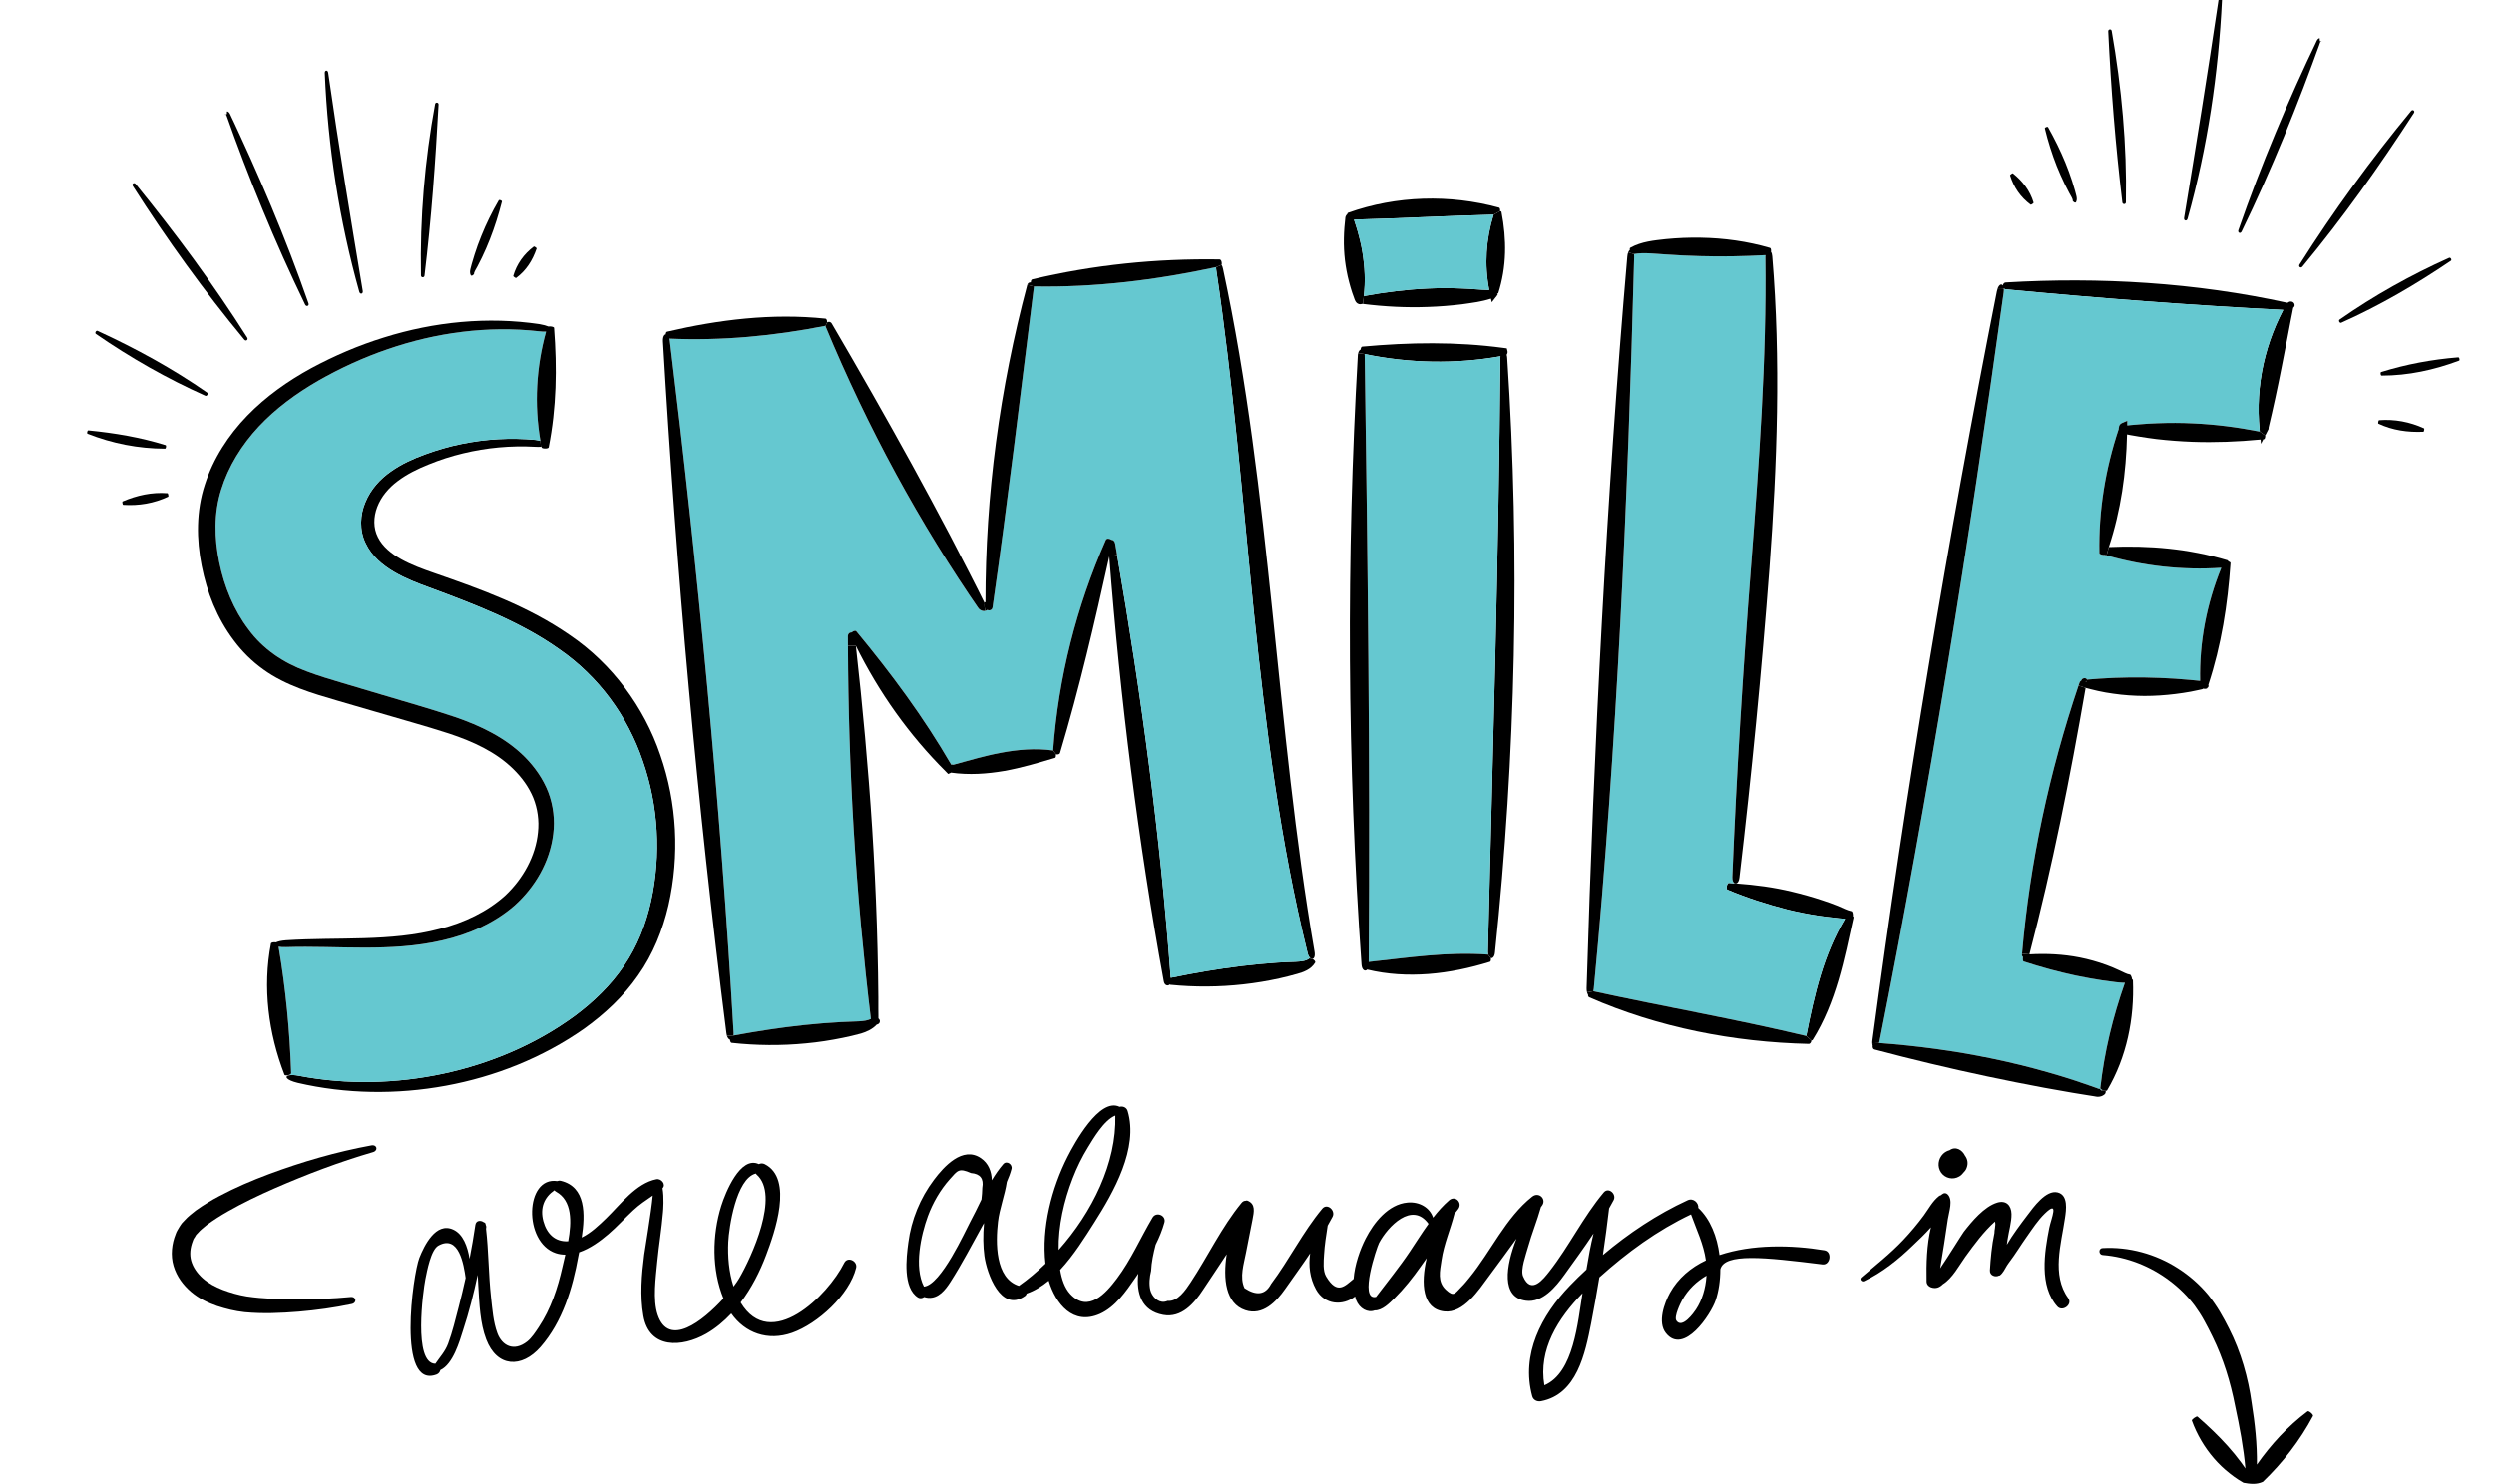 <?xml version="1.0" encoding="utf-8"?>
<!-- Generator: Adobe Illustrator 22.0.1, SVG Export Plug-In . SVG Version: 6.00 Build 0)  -->
<svg version="1.1" xmlns="http://www.w3.org/2000/svg" xmlns:xlink="http://www.w3.org/1999/xlink" x="0px" y="0px"
	 viewBox="0 0 330.393 196.627" enable-background="new 0 0 330.393 196.627" xml:space="preserve">
<g id="Background">
</g>
<g id="Objects">
	<g>
		<path d="M305.7,187.027c0.166-0.122,0.809,0.453,0.715,0.619c-1.748,3.282-4.002,6.173-6.639,8.713
			c-0.871,0.396-1.702,0.278-2.572,0.128c-0.237-0.128-0.456-0.27-0.649-0.388c-0.415-0.27-0.813-0.555-1.184-0.856
			c-0.762-0.598-1.457-1.263-2.087-1.996c-1.257-1.456-2.253-3.149-2.924-4.993c-0.055-0.141,0.631-0.626,0.746-0.53
			c1.448,1.265,2.796,2.545,4.022,3.915c0.608,0.686,1.202,1.397,1.754,2.148c0.197,0.261,0.386,0.534,0.576,0.807
			c-0.245-2.76-0.762-5.495-1.354-8.243c-0.634-3.262-1.573-6.297-2.998-9.214c-0.353-0.738-0.731-1.449-1.12-2.168
			c-0.385-0.699-0.795-1.331-1.258-1.97c-0.938-1.244-2.06-2.352-3.328-3.301c-2.517-1.902-5.605-3.142-8.855-3.395
			c-0.536-0.045-0.595-0.885,0.005-0.917c3.451-0.196,7.006,0.766,9.979,2.682c1.496,0.955,2.852,2.14,3.998,3.519
			c0.56,0.698,1.082,1.457,1.53,2.202c0.436,0.738,0.856,1.501,1.238,2.273c1.569,3.088,2.546,6.535,2.997,9.893
			c0.425,2.654,0.726,5.39,0.688,8.126C300.846,191.419,303.045,189.026,305.7,187.027z"/>
		<g>
			<path d="M325.666,47.36c0.14-0.01,0.24,0.39,0.1,0.44c-3.28,1.23-6.73,1.98-10.25,1.98c-0.15,0-0.2-0.42-0.07-0.47
				C318.796,48.27,322.176,47.64,325.666,47.36z"/>
			<path d="M324.446,34.17c0.2-0.09,0.41,0.27,0.23,0.39c-4.62,3.13-9.42,5.94-14.51,8.21c-0.21,0.1-0.41-0.29-0.23-0.41
				C314.506,39.17,319.366,36.45,324.446,34.17z"/>
			<path d="M321.126,56.77c0.07,0.03,0,0.44-0.08,0.45c-2.07,0.09-4.07-0.19-5.96-1.07c-0.08-0.04,0-0.46,0.09-0.46
				C317.246,55.53,319.236,55.91,321.126,56.77z"/>
			<path d="M319.416,14.7c0.21-0.25,0.55-0.01,0.37,0.27c-4.56,7.05-9.42,13.89-14.77,20.36c-0.22,0.27-0.56,0-0.38-0.28
				C309.126,27.96,314.076,21.18,319.416,14.7z"/>
			<path d="M307.526,5.46c0.04,0.03,0.01,0.07-0.03,0.08c-0.02,0-0.05-0.01-0.07-0.03C307.446,5.47,307.486,5.45,307.526,5.46z"/>
			<path d="M307.366,5.47c0.01,0.01,0.03,0.02,0.05,0.04c-0.02,0.03-0.04,0.07-0.06,0.12l-0.14,0.41l-0.3,0.81l-0.59,1.62
				c-0.41,1.07-0.81,2.15-1.21,3.22c-0.82,2.15-1.67,4.28-2.54,6.41c-1.75,4.24-3.61,8.44-5.62,12.58
				c-0.16,0.35-0.55,0.16-0.43-0.18c1.51-4.34,3.15-8.63,4.92-12.87c0.88-2.13,1.79-4.23,2.73-6.33c0.48-1.04,0.95-2.09,1.43-3.13
				l0.74-1.56l0.37-0.78l0.18-0.39c0.06-0.14,0.22-0.38,0.39-0.36c0.09,0.05-0.03,0.13,0.04,0.28
				C307.306,5.44,307.326,5.43,307.366,5.47z"/>
			<path d="M293.906-0.07c0.06-0.37,0.47-0.35,0.45,0.04c-0.47,9.79-1.92,19.57-4.56,29.01c-0.11,0.39-0.53,0.28-0.46-0.11
				C290.936,19.23,292.476,9.61,293.906-0.07z"/>
			<path d="M279.746,4.1c1.31,7.49,2.02,15.1,1.88,22.7c0,0.32-0.44,0.32-0.47,0.02c-0.91-7.54-1.51-15.08-1.87-22.67
				C279.276,3.86,279.696,3.8,279.746,4.1z"/>
			<path d="M275.066,25.94c0.05,0.23,0.12,0.54-0.04,0.85c-0.13,0.2-0.44-0.14-0.44-0.18c0.04-0.24-0.25-0.63-0.45-1.02
				c-0.2-0.38-0.4-0.77-0.6-1.17c-0.38-0.78-0.73-1.58-1.06-2.39c-0.64-1.63-1.17-3.3-1.58-5.01c-0.04-0.13,0.35-0.29,0.42-0.17
				c0.86,1.53,1.64,3.11,2.3,4.72c0.33,0.81,0.63,1.63,0.9,2.46c0.14,0.42,0.26,0.84,0.38,1.26
				C274.956,25.5,275.016,25.72,275.066,25.94z"/>
			<path d="M269.406,26.86c0.02,0.07-0.34,0.31-0.39,0.27c-1.34-1-2.24-2.31-2.73-3.9c-0.02-0.06,0.33-0.31,0.38-0.26
				C267.946,24,268.926,25.26,269.406,26.86z"/>
		</g>
		<g>
			<path d="M273.991,172.02c0.62,0.84-0.76,1.87-1.44,1.11c-2.43-2.71-1.71-7.18-1.07-10.43c0.25-1.22,1.38-3.81-0.6-1.88
				c-0.92,0.89-1.64,2.02-2.38,3.06c-0.8,1.13-1.53,2.35-2.38,3.46c-0.09,0.12-0.17,0.23-0.24,0.35c-0.27,0.45-0.53,1.03-0.96,1.33
				c-0.02,0.02-0.05,0-0.07,0c-0.49,0.27-1.27,0.01-1.23-0.68c0.09-1.5,0.25-3.32,0.6-4.94c0-0.11,0.01-0.22,0.02-0.33
				c0.01-0.08,0.03-0.19,0.05-0.31c0.01-0.1,0.02-0.2,0.03-0.3v-0.01c0.01-0.05,0.01-0.11,0.02-0.16c0-0.15-0.01-0.29-0.05-0.42
				c-1.52,1.37-2.71,3-3.92,4.66c-0.82,1.14-1.71,2.86-2.98,3.64c-0.41,0.41-0.89,0.65-1.57,0.42c-0.34-0.12-0.59-0.41-0.59-0.78
				c-0.04-2.29,0.01-4.84,0.58-7.18c-0.81,0.91-1.7,1.75-2.43,2.44c-1.91,1.85-4.03,3.55-6.44,4.7c-0.3,0.14-0.66-0.24-0.37-0.49
				c1.9-1.62,3.85-3.15,5.57-4.97c0.97-1.03,1.88-2.11,2.72-3.25c0.65-0.89,1.14-1.87,2.01-2.56c0.09-0.07,0.18-0.1,0.28-0.13
				c0.02-0.02,0.04-0.05,0.07-0.07c0.07-0.04,0.13-0.09,0.2-0.13c0.18-0.12,0.42-0.06,0.57,0.07c0.81,0.74,0.2,2.34,0.06,3.3
				c-0.32,2.18-0.65,4.36-1.02,6.53c1.06-1.55,2.85-4.46,3.13-4.84c1.06-1.36,2.69-3.34,4.43-3.87c1.16-0.35,1.86,0.35,1.89,1.5
				c0.02,1.08-0.35,2.25-0.51,3.33c-0.04,0.25-0.08,0.5-0.11,0.75c0.82-1.4,1.84-2.74,2.74-3.93c0.76-1,2.44-3.39,3.99-3
				c1.43,0.36,1.13,2.33,0.97,3.4C273.071,164.8,271.751,168.95,273.991,172.02z"/>
			<path d="M260.331,153.15c0.32,0.43,0.45,1,0.2,1.63c-0.09,0.24-0.24,0.44-0.41,0.6c-0.15,0.2-0.33,0.38-0.56,0.51
				c-0.82,0.49-1.86,0.26-2.41-0.52c-0.53-0.77-0.4-1.81,0.26-2.47c0.26-0.25,0.56-0.41,0.87-0.49
				C259.081,151.84,259.961,152.36,260.331,153.15z"/>
		</g>
		<path d="M241.687,165.679c1.06,0.17,0.794,2.001-0.26,1.87c-7.742-0.962-12.984-1.52-13.53,0.65c0,1.47-0.21,2.9-0.61,4.09
			c-0.62,1.87-4.24,7.35-6.6,4.36c-1.13-1.42-0.21-3.96,0.54-5.33c1.06-1.92,2.79-3.38,4.76-4.3c-0.3-2.16-1.22-4.01-1.97-6.1
			c-4.47,2.12-8.47,5.05-12.14,8.35c-0.34,2.03-0.69,4.05-1.08,6.04c-0.8,4.04-1.89,9.47-6.65,10.37c-0.5,0.09-1.02-0.14-1.16-0.66
			c-1.51-5.55,1.2-10.72,5-14.66c0.7-0.73,1.43-1.44,2.18-2.13c0.26-1.6,0.55-3.21,0.94-4.78c-1.24,1.87-2.58,3.7-3.85,5.47
			c-1.13,1.57-2.9,3.75-5.12,3.44c-3.29-0.44-2.67-4.57-1.24-8.22c-1.22,1.67-2.43,3.35-3.68,5.02c-1.28,1.73-3.33,4.92-5.9,4.62
			c-2.89-0.33-3.12-3.67-2.32-7.06c-0.26,0.37-0.52,0.73-0.77,1.08c-1.06,1.51-2.22,2.97-3.53,4.27c-0.64,0.63-1.58,1.6-2.59,1.58
			c-0.93,0.34-2-0.23-2.46-1.38c-0.06-0.15-0.08-0.32-0.13-0.47c-1.62,1.27-4.04,1.14-5.18-0.93c-0.84-1.53-1.01-3.18-0.78-4.79
			c-1.08,1.61-2.23,3.18-3.31,4.73c-1.19,1.7-2.97,3.57-5.27,2.81c-2.63-0.87-2.97-4.16-2.47-7.42c-1.04,1.6-2.12,3.17-3.13,4.71
			c-1.17,1.8-2.87,3.77-5.28,3.33c-2.89-0.53-3.58-2.89-3.3-5.47c-0.14,0.2-0.28,0.41-0.42,0.61c-1.22,1.77-2.62,3.8-4.65,4.72
			c-3.57,1.59-5.87-1.32-6.8-4.39c-0.9,0.74-1.87,1.34-2.91,1.7c-0.05,0.14-0.13,0.26-0.25,0.34c-3.18,2.22-5.05-3.02-5.36-5.32
			c-0.17-1.26-0.2-2.79-0.05-4.36c-0.07,0.11-0.14,0.22-0.2,0.34c-1.39,2.5-2.72,5.08-4.26,7.48c-0.67,1.04-1.57,2.2-2.95,2.09
			c-0.19-0.02-0.36-0.06-0.52-0.11c-0.23,0.17-0.54,0.23-0.81,0.07c-2.04-1.26-1.56-5.28-1.29-7.28c0.39-3.02,1.57-5.9,3.4-8.33
			c1.31-1.75,3.81-4.51,6.21-2.87c1.01,0.68,1.42,1.78,1.45,2.93c0.46-0.77,0.96-1.49,1.52-2.14c0.45-0.51,1.24,0.03,1.09,0.63
			c-0.15,0.58-0.37,1.16-0.62,1.73c-0.26,1.76-0.97,3.55-1.17,5.28c-0.32,2.74-0.39,7.51,2.77,8.5c1.21-0.85,2.39-1.84,3.52-2.94
			c-0.53-4.76,0.81-10,2.95-14.21c0.87-1.7,4.21-7.88,6.88-6.58c0.41-0.11,0.91,0.06,1.06,0.54c1.49,4.93-1.87,10.8-4.43,14.82
			c-1.21,1.9-2.69,4.3-4.51,6.25c0.2,1.2,0.58,2.39,1.34,3.21c2.39,2.55,4.72-0.11,6.17-2.04c1.91-2.54,3.12-5.39,4.73-8.1
			c0.5-0.84,1.84-0.28,1.57,0.66c-0.28,1-0.68,1.98-1.16,2.94c-0.3,1.15-0.55,2.31-0.6,3.46c-0.21,0.84-0.29,1.75-0.11,2.54
			c0.2,0.82,0.97,1.67,1.87,1.56c0.15-0.02,0.29-0.06,0.43-0.12c1.33,0.14,2.38-1.44,3.04-2.44c2.28-3.45,4.11-7.34,6.74-10.54
			c0.17-0.21,0.36-0.29,0.55-0.29c0.07-0.03,0.15-0.04,0.22-0.02c1.14,0.44,0.88,1.5,0.69,2.51c-0.27,1.46-0.59,2.91-0.86,4.37
			c-0.28,1.51-0.89,3.26-0.2,4.73c1.6,1.04,2.77,0.87,3.51-0.55c2.41-3.21,4.21-6.89,6.78-9.98c0.66-0.8,1.8,0.23,1.37,1.06
			c-0.21,0.39-0.43,0.79-0.65,1.18c-0.2,1.29-0.41,2.59-0.48,3.87c-0.05,0.85-0.18,2.11,0.28,2.87c1.49,2.5,2.5,1.23,3.64,0.32
			c0.14-1.9,0.86-3.91,1.59-5.34c1.07-2.1,3-4.56,5.56-4.78c1.54-0.14,2.94,0.65,3.38,2c0.64-0.83,1.34-1.61,2.12-2.29
			c0.83-0.73,1.85,0.35,1.19,1.18c-0.17,0.2-0.32,0.41-0.49,0.62c-0.52,2.05-1.39,3.99-1.7,6.11c-0.22,1.49-0.57,2.88,0.58,3.94
			c1.06,0.98,1.17,0.51,2.06-0.39c0.39-0.38,0.74-0.82,1.08-1.24c2.8-3.43,4.77-7.92,8.29-10.71c0.9-0.71,1.99,0.36,1.26,1.25
			c-0.04,0.04-0.07,0.09-0.1,0.13c-0.5,1.8-1.22,3.53-1.72,5.34c-0.25,0.92-1.02,2.97-0.64,3.84c1.07,2.53,2.73,0.3,3.49-0.66
			c2.6-3.32,4.47-7.22,7.19-10.46c0.64-0.76,1.73,0.22,1.31,1.02c-0.19,0.36-0.39,0.73-0.6,1.09c-0.24,2.05-0.51,4.11-0.82,6.18
			c3.42-2.89,7.21-5.41,11.21-7.25c0.79-0.37,1.5,0.38,1.42,1.01c1.61,1.5,2.51,3.84,2.81,6.25
			C232.137,164.859,237.317,164.959,241.687,165.679z M226.057,169.189c0.01-0.05,0-0.1,0.01-0.15c-1.3,0.76-2.41,1.79-3.22,3.23
			c-0.2,0.36-1.12,2.21-0.77,2.73c0.77,1.14,2.34-1.09,2.59-1.47C225.507,172.259,225.947,170.689,226.057,169.189z
			 M204.597,183.569c3.92-1.66,4.42-8.44,5.05-12.2C206.407,174.699,203.777,178.829,204.597,183.569z M189.237,162.169
			c-2.17-3.01-5.38,0.34-6.55,2.54c-0.31,0.6-2.67,7.58-0.46,7.16c0.01,0,0.03,0,0.05,0c1.51-2,3.09-3.93,4.49-6.02
			C187.577,164.649,188.367,163.369,189.237,162.169z M140.247,165.629c4.44-4.98,7.69-11.57,7.51-17.81
			c-1.51,0.6-2.96,3.13-3.62,4.2c-0.8,1.3-1.48,2.69-2.03,4.12C140.957,159.109,140.187,162.429,140.247,165.629z M130.127,157.389
			c0.22-1.2-0.27-1.85-1.5-1.95c-1.62-0.71-1.76-0.35-2.81,0.82c-1.26,1.41-2.25,3.14-2.9,4.9c-0.91,2.48-1.86,6.75-0.52,9.33
			c2.26-0.2,5.5-7.41,6.09-8.5c0.53-0.97,1.02-2.01,1.53-3.05C130.077,158.429,130.117,157.909,130.127,157.389z"/>
		<path d="M111.84,167.344c0.45-0.9,1.8-0.24,1.57,0.67c-0.88,3.56-5.08,7.4-8.48,8.6c-3.23,1.13-6.23,0.03-8.05-2.56
			c-0.98,1.04-2.07,1.96-3.32,2.68c-3.22,1.83-7.55,2.06-8.33-2.37c-0.47-2.67-0.23-5.44,0.11-8.1c0.08-0.65,0.93-5.6,1.13-7.84
			c-0.89,0.61-1.78,1.2-2.59,1.96c-1.11,1.03-2.13,2.17-3.29,3.16c-1.06,0.91-2.42,1.91-3.87,2.4c-0.04,0.17-0.07,0.34-0.1,0.49
			c-0.77,4.29-2.09,8.7-5.01,12.05c-2.5,2.86-5.78,2.72-7.2-1c-0.83-2.17-0.91-4.73-1.05-7.03c-0.03-0.5-0.06-1.01-0.08-1.52
			c-0.53,2.48-1.15,4.94-1.94,7.34c-0.46,1.45-1.32,4.5-3.01,5.28c-0.05,0.24-0.21,0.47-0.49,0.58c-5.31,2.02-3.13-13.3-2.29-15.45
			c0.65-1.64,2.19-4.8,4.49-3.75c1.31,0.6,1.9,2.25,2.16,3.87c0.29-1.49,0.55-2.99,0.77-4.49c0.09-0.62,0.72-0.65,1.12-0.35
			c0.11,0.03,0.21,0.09,0.23,0.23c0,0.02,0,0.05,0.01,0.07c0.06,0.13,0.1,0.27,0.07,0.44c0,0.04-0.01,0.07-0.02,0.11
			c0.35,3,0.33,6.06,0.66,9.08c0.18,1.58,0.29,3.27,0.85,4.78c0.6,1.61,2.15,2.51,3.95,1.09c0.6-0.48,1.1-1.26,1.52-1.89
			c1.61-2.41,2.52-5.19,3.15-7.99c0.11-0.48,0.24-1.04,0.38-1.63c-0.42,0-0.85-0.06-1.27-0.2c-4.34-1.45-4.08-10.2,0.2-9.55
			c0.14-0.06,0.29-0.08,0.47-0.04c3.34,0.8,3.24,4.46,2.77,7.52c1.23-0.6,2.31-1.64,3.25-2.55c1.86-1.8,3.95-4.65,6.65-5.18
			c0.63-0.12,1.32,0.68,0.81,1.2c0.22,1.18,0.09,2.93,0.06,3.19c-0.18,2.19-0.55,4.37-0.76,6.56c-0.19,2.07-0.62,5,0.05,7.02
			c1.47,4.37,5.95,0.88,8.72-2.16c-1.56-3.81-1.5-8.4-0.29-12.27c0.55-1.75,2.53-6.69,4.98-5.54c0.24-0.11,0.51-0.13,0.77,0
			c3.88,1.94,1.29,9.16,0.2,12.05c-0.82,2.19-1.94,4.38-3.38,6.29C102.08,179.214,109.67,171.704,111.84,167.344z M97.92,169.404
			c1.62-2.77,5.45-11.04,2.31-13.77c-0.04-0.04-0.07-0.09-0.1-0.13c-2.63,0.67-3.56,7.23-3.65,9.07c-0.09,1.91,0.08,4.01,0.7,5.91
			C97.5,170.054,97.76,169.684,97.92,169.404z M75.27,164.484c0.47-2.58,0.54-5.38-1.6-6.57c-0.1-0.05-0.17-0.12-0.23-0.19
			c-1.33,0.91-1.94,2.31-1.46,4.1C72.43,163.474,73.51,164.584,75.27,164.484z M60.75,173.224c0.34-1.29,0.64-2.58,0.93-3.88
			c-0.24-1.7-0.87-5.8-3.6-4.29c-1,0.55-1.51,3.36-1.73,4.45c-0.3,1.54-1.63,11.12,1.3,11.21c0.01,0,0.01,0,0.02,0
			c0.58-0.86,1.3-1.61,1.69-2.67C59.94,176.484,60.33,174.834,60.75,173.224z"/>
		<g>
			<path d="M303.796,40.79c0,0.01,0,0.01,0,0.02l-0.03,0.13l-0.1,0.53l-0.21,1.05c-0.13,0.7-0.27,1.4-0.4,2.09
				c-0.27,1.39-0.54,2.76-0.81,4.13c-0.52,2.66-1.09,5.3-1.73,7.99c0.02,0.05,0.03,0.09,0.01,0.12l-0.07,0.13
				c0,0.01,0,0.02-0.01,0.03l-0.15,0.29l-0.21,0.41l-0.73-0.51l-0.02-0.26c-0.29-2.91-0.1-5.86,0.52-8.7
				c0.32-1.43,0.74-2.83,1.27-4.19c0.26-0.68,0.55-1.35,0.87-2.01c0.16-0.33,0.32-0.65,0.48-0.97c-12.31-0.62-24.49-1.56-36.77-2.73
				c-0.11-0.01-0.19-0.06-0.25-0.13l-0.8-0.01c0.2-0.52,0.52-0.63,0.69-0.36c0.02-0.2,0.13-0.4,0.37-0.41
				c12.49-0.74,25.1,0.02,37.33,2.7c0.06-0.05,0.13-0.1,0.24-0.14c0.04-0.02,0.1-0.03,0.18-0.03c0.05,0,0.03,0,0.04,0l0.05,0.01
				l0.07,0.01c0.2,0.04,0.36,0.28,0.35,0.4c0.02,0.16-0.02,0.24-0.08,0.31C303.866,40.72,303.836,40.75,303.796,40.79z"/>
			<path fill="#65C8D0" d="M276.476,90.07c0,0,0-0.01-0.01,0c0-0.03-0.01-0.07-0.05-0.11c-0.15-0.16-0.49-0.11-0.61,0.05
				c-0.04,0.06-0.08,0.12-0.11,0.19c-0.08,0.04-0.15,0.1-0.19,0.2c-0.05,0.15-0.1,0.29-0.15,0.44c-3.88,11.51-6.44,23.44-7.48,35.54
				c0,0.04-0.01,0.08-0.01,0.12c-0.01,0.14,0.05,0.25,0.14,0.33c-0.04,0.24-0.03,0.54,0.08,0.58c2.32,0.75,4.61,1.38,6.92,1.87
				c1.16,0.24,2.32,0.45,3.5,0.63c0.59,0.08,1.18,0.17,1.78,0.24c0.35,0.03,0.77,0.09,1.21,0.08c-1.61,4.59-2.71,9.1-3.26,13.96
				c-0.01,0.08,0.12,0.17,0.27,0.24l-0.12,0.08c-0.02-0.01-0.06-0.03-0.12-0.1c-0.01-0.03-0.05-0.07-0.07-0.1
				c0-0.01-0.01-0.02-0.01-0.02h-0.04c-0.04,0-0.08,0-0.12-0.01c-0.04,0-0.13-0.05-0.3-0.11l-0.91-0.32l-1.83-0.63
				c-1.23-0.4-2.46-0.78-3.7-1.13c-2.48-0.71-4.98-1.32-7.51-1.84c-4.89-1.01-9.86-1.67-14.85-2.04c0.03-0.08,0.05-0.14,0.07-0.24
				c6.53-32.87,11.86-66,16.45-99.23c0.03-0.22,0.03-0.38,0.01-0.53c0.06,0.07,0.14,0.12,0.25,0.13
				c12.28,1.17,24.46,2.11,36.77,2.73c-0.16,0.32-0.32,0.64-0.48,0.97c-0.32,0.66-0.61,1.33-0.87,2.01
				c-0.53,1.36-0.95,2.76-1.27,4.19c-0.62,2.84-0.81,5.79-0.52,8.7l0.02,0.26c-2.94-0.58-5.88-0.96-8.82-1.09
				c-1.57-0.08-3.14-0.08-4.71-0.02c-0.79,0.03-1.58,0.07-2.37,0.14c-0.39,0.03-0.79,0.07-1.19,0.1l-0.46,0.05v-0.62l-0.71,0.31
				c-0.21,0.09-0.35,0.29-0.38,0.45c-0.01,0.04,0,0.07-0.01,0.11c-0.03,0.06-0.04,0.13-0.03,0.22c-1.77,5.31-2.67,10.83-2.56,16.45
				c0.01,0.16,0.43,0.27,0.71,0.24c0.08,0.02,0.16,0.05,0.24,0.06c4.95,1.41,10.06,1.98,15.2,1.64c-1.94,4.77-2.92,9.83-2.81,14.98
				l-0.31-0.03c-0.34-0.03-0.68-0.06-1.02-0.1c-0.68-0.05-1.35-0.1-2.01-0.16c-1.34-0.08-2.68-0.14-4.02-0.16
				c-1.33-0.02-2.67,0-4.01,0.05c-0.67,0.04-1.34,0.08-2.02,0.11c-0.34,0.03-0.68,0.05-1.02,0.08l-0.51,0.04
				C276.496,90.06,276.486,90.06,276.476,90.07z"/>
			<path d="M300.086,57.71c0.01,0.24-0.05,0.49-0.19,0.5c-0.02,0.01-0.05,0.01-0.07,0.01l-0.31,0.6l-0.05-0.57
				c-3.01,0.29-6.04,0.41-9.05,0.3c-1.57-0.06-3.15-0.18-4.72-0.36c-0.78-0.1-1.57-0.21-2.35-0.34c-0.38-0.07-0.77-0.13-1.17-0.2
				l-0.4-0.08c-0.11,5.1-0.81,10.07-2.41,14.92l-0.3,1.11c-0.08-0.01-0.16-0.04-0.24-0.06c-0.28,0.03-0.7-0.08-0.71-0.24
				c-0.11-5.62,0.79-11.14,2.56-16.45c-0.01-0.09,0-0.16,0.03-0.22c0.01-0.04,0-0.07,0.01-0.11c0.03-0.16,0.17-0.36,0.38-0.45
				l0.71-0.31v0.62l0.46-0.05c0.4-0.03,0.8-0.07,1.19-0.1c0.79-0.07,1.58-0.11,2.37-0.14c1.57-0.06,3.14-0.06,4.71,0.02
				c2.94,0.13,5.88,0.51,8.82,1.09L300.086,57.71z"/>
			<path d="M276.426,90.21c-0.03,0.03-0.04,0.05-0.07,0.07c-0.02,0.02-0.03,0.03-0.05,0.04c0.02,0.02,0.02,0.04,0.03,0.05
				c0.01,0,0.02-0.02,0.04-0.04C276.396,90.3,276.416,90.26,276.426,90.21z M295.196,74.38c0.16,0.06,0.3,0.14,0.29,0.24
				c-0.38,5.52-1.21,10.86-2.94,16.12c0.06,0.15,0.01,0.32-0.09,0.38c-0.01,0.01-0.02,0-0.03,0c-0.01,0.02-0.01,0.03-0.02,0.05
				c-0.04,0.12-0.32,0.13-0.56,0.08c-0.03,0.07-0.02,0.02-0.04,0.04c-0.04,0.01,0,0.02-0.08,0.04l-0.5,0.11l-1.01,0.21
				c-0.68,0.12-1.36,0.23-2.04,0.31c-1.36,0.17-2.73,0.26-4.11,0.26c-1.37-0.01-2.74-0.1-4.1-0.3c-0.68-0.09-1.35-0.21-2.03-0.36
				c-0.33-0.07-0.67-0.15-1-0.24l-0.5-0.13c-0.04-0.01-0.09-0.03-0.14-0.04l-0.94-0.31c0.05-0.15,0.1-0.29,0.15-0.44
				c0.04-0.1,0.11-0.16,0.19-0.2c0.03-0.07,0.07-0.13,0.11-0.19c0.12-0.16,0.46-0.21,0.61-0.05c0.04,0.04,0.05,0.08,0.05,0.11
				c0.01-0.01,0.01,0,0.01,0c0.01-0.01,0.02-0.01,0.06-0.02l0.51-0.04c0.34-0.03,0.68-0.05,1.02-0.08c0.68-0.03,1.35-0.07,2.02-0.11
				c1.34-0.05,2.68-0.07,4.01-0.05c1.34,0.02,2.68,0.08,4.02,0.16c0.66,0.06,1.33,0.11,2.01,0.16c0.34,0.04,0.68,0.07,1.02,0.1
				l0.31,0.03c-0.11-5.15,0.87-10.21,2.81-14.98c-5.14,0.34-10.25-0.23-15.2-1.64l0.3-1.11c5.35-0.23,10.57,0.21,15.73,1.76
				C295.136,74.27,295.166,74.32,295.196,74.38z"/>
			<path d="M282.556,129.89c0.21,5.08-0.82,10.19-3.42,14.6c-0.03,0.05-0.1,0.06-0.19,0.06l-0.56-0.04l0.12-0.08
				c-0.15-0.07-0.28-0.16-0.27-0.24c0.55-4.86,1.65-9.37,3.26-13.96c-0.44,0.01-0.86-0.05-1.21-0.08c-0.6-0.07-1.19-0.16-1.78-0.24
				c-1.18-0.18-2.34-0.39-3.5-0.63c-2.31-0.49-4.6-1.12-6.92-1.87c-0.11-0.04-0.12-0.34-0.08-0.58c-0.09-0.08-0.15-0.19-0.14-0.33
				c0-0.04,0.01-0.08,0.01-0.12l0.97,0.09c2.24-0.13,4.48-0.02,6.66,0.41c1.2,0.24,2.38,0.57,3.53,0.99
				c0.58,0.21,1.15,0.45,1.7,0.71c0.58,0.26,1.01,0.52,1.45,0.58c0.08,0.01,0.23,0.34,0.26,0.61
				C282.506,129.81,282.556,129.84,282.556,129.89z"/>
			<path d="M278.946,144.55c0.03,0.15-0.01,0.38-0.16,0.48c-0.27,0.22-0.48,0.26-0.72,0.3c-0.27,0.03-0.49-0.04-0.63-0.06
				l-0.95-0.15l-1.9-0.31c-1.26-0.23-2.53-0.45-3.78-0.67c-2.52-0.47-5.03-0.97-7.53-1.5c-5.01-1.06-9.98-2.25-14.96-3.57
				c-0.19-0.05-0.26-0.28-0.23-0.5c-0.02-0.08-0.04-0.19-0.05-0.32l0.89-0.04c4.99,0.37,9.96,1.03,14.85,2.04
				c2.53,0.52,5.03,1.13,7.51,1.84c1.24,0.35,2.47,0.73,3.7,1.13l1.83,0.63l0.91,0.32c0.17,0.06,0.26,0.11,0.3,0.11
				c0.04,0.01,0.08,0.01,0.12,0.01h0.04c0,0,0.01,0.01,0.01,0.02c0.02,0.03,0.06,0.07,0.07,0.1c0.06,0.07,0.1,0.09,0.12,0.1
				L278.946,144.55z"/>
			<path d="M275.356,90.84l0.94,0.31c-2.06,11.89-4.39,23.65-7.45,35.32l-0.97-0.09C268.916,114.28,271.476,102.35,275.356,90.84z"
				/>
			<path d="M265.456,38.21c0.02,0.15,0.02,0.31-0.01,0.53c-4.59,33.23-9.92,66.36-16.45,99.23c-0.02,0.1-0.04,0.16-0.07,0.24
				l-0.89,0.04c-0.01-0.12,0-0.27,0.02-0.43c4.45-33.22,9.99-66.34,16.49-99.23c0.03-0.15,0.07-0.28,0.11-0.39L265.456,38.21z"/>
			<path d="M245.456,121.41c0.07,0.05,0.1,0.11,0.09,0.16c-0.62,2.8-1.18,5.56-1.99,8.3c-0.81,2.73-1.87,5.45-3.43,7.94
				c-0.02,0.04-0.09,0.06-0.16,0.06l-0.68-0.59c0.54-2.75,1.11-5.45,1.93-8.12c0.78-2.55,1.81-5.07,3.2-7.41
				c-0.5-0.02-0.97-0.09-1.4-0.14c-0.7-0.07-1.4-0.16-2.1-0.26c-1.38-0.21-2.75-0.48-4.1-0.81c-2.68-0.69-5.37-1.54-8-2.65
				c-0.2-0.08-0.03-0.9,0.2-0.89c0.26,0.02,0.52,0.04,0.79,0.06l0.2,0.01c2.5,0.18,4.96,0.5,7.39,1.09
				c1.38,0.33,2.74,0.71,4.08,1.16c0.67,0.22,1.34,0.46,1.99,0.72c0.67,0.28,1.23,0.59,1.82,0.71
				C245.406,120.77,245.486,121.14,245.456,121.41z"/>
			<path fill="#65C8D0" d="M243.016,121.61c0.43,0.05,0.9,0.12,1.4,0.14c-1.39,2.34-2.42,4.86-3.2,7.41
				c-0.82,2.67-1.39,5.37-1.93,8.12c-9.4-2.25-18.79-3.87-28.21-5.93c0.03-0.1,0.05-0.21,0.06-0.34c3.08-32.21,4.5-64.61,5.35-96.98
				c0-0.14-0.01-0.26-0.02-0.37c1.35-0.23,2.74-0.02,4.23,0.06c1.51,0.11,3.03,0.18,4.54,0.22c2.86,0.08,5.73,0.03,8.65-0.13
				c-0.01,0.06-0.02,0.12-0.02,0.19c0.18,13.72-0.85,27.38-1.9,41.07c-1.07,13.7-1.92,27.43-2.48,41.15
				c-0.02,0.47,0.13,0.75,0.32,0.84c-0.27-0.02-0.53-0.04-0.79-0.06c-0.23-0.01-0.4,0.81-0.2,0.89c2.63,1.11,5.32,1.96,8,2.65
				c1.35,0.33,2.72,0.6,4.1,0.81C241.616,121.45,242.316,121.54,243.016,121.61z"/>
			<path d="M239.286,137.28l0.68,0.59c-0.02,0.23-0.15,0.46-0.36,0.46c-9.94-0.23-19.89-2.16-29.06-6.17
				c-0.13-0.05-0.18-0.2-0.17-0.36c-0.05-0.08-0.1-0.18-0.13-0.31l0.83-0.14C220.496,133.41,229.886,135.03,239.286,137.28z"/>
			<path d="M234.776,33.96c1.15,13.75,0.65,27.59-0.37,41.31c-1.04,13.71-2.37,27.38-3.98,41.03c-0.05,0.47-0.23,0.71-0.42,0.77
				l-0.2-0.01c-0.19-0.09-0.34-0.37-0.32-0.84c0.56-13.72,1.41-27.45,2.48-41.15c1.05-13.69,2.08-27.35,1.9-41.07
				c0-0.07,0.01-0.13,0.02-0.19c-2.92,0.16-5.79,0.21-8.65,0.13c-1.51-0.04-3.03-0.11-4.54-0.22c-1.49-0.08-2.88-0.29-4.23-0.06
				l-0.77-0.22c0.06-0.15,0.13-0.25,0.21-0.31c-0.02-0.13-0.01-0.25,0.07-0.3c1.49-0.83,3.18-0.97,4.68-1.14
				c1.54-0.15,3.09-0.22,4.64-0.19c3.1,0.05,6.19,0.48,9.18,1.35c0.13,0.04,0.16,0.29,0.13,0.52
				C234.696,33.5,234.756,33.69,234.776,33.96z"/>
			<path d="M216.466,33.66c0.01,0.11,0.02,0.23,0.02,0.37c-0.85,32.37-2.27,64.77-5.35,96.98c-0.01,0.13-0.03,0.24-0.06,0.34
				l-0.83,0.14c-0.04-0.14-0.07-0.32-0.06-0.53c0.98-32.36,2.61-64.71,5.39-96.96c0.02-0.23,0.06-0.41,0.12-0.56L216.466,33.66z"/>
			<path d="M199.666,47.41c1.73,26.25,1.13,52.67-1.62,78.8c-0.05,0.57-0.31,0.8-0.54,0.76l-0.37-0.47
				c-0.02-0.1-0.03-0.22-0.03-0.35c0.64-26.25,1.44-52.46,1.65-78.71c0-0.08,0.02-0.13,0.02-0.2c-0.01,0-0.02-0.01-0.03-0.02
				c-5.97,1.06-12.04,0.93-17.98-0.3l-0.84-0.12c0.06-0.26,0.19-0.42,0.32-0.47c0.02-0.2,0.09-0.38,0.21-0.39
				c6.28-0.57,12.45-0.67,18.71,0.17l0.45,0.06l0.09,0.38c0.04,0.15-0.02,0.34-0.11,0.47C199.626,47.13,199.656,47.25,199.666,47.41
				z"/>
			<path d="M198.906,28.08c0.7,3.65,0.71,7.27-0.44,10.83l-0.13-0.07c0.05,0.1,0.08,0.19,0.05,0.23l-0.13,0.18
				c-0.02,0.05-0.04,0.09-0.08,0.1c0,0,0,0-0.01,0.01l-0.54,0.7l-0.11-0.48c-1.29,0.42-2.61,0.57-3.86,0.75
				c-1.49,0.18-2.98,0.3-4.47,0.35c-2.86,0.11-5.75-0.04-8.63-0.4l0.12-1.04c2.8-0.52,5.61-0.87,8.42-1
				c1.49-0.07,2.99-0.08,4.48-0.01c1.28,0.03,2.51,0.19,3.71,0.2c-0.66-3.36-0.43-6.7,0.58-9.98l0.86-0.47
				C198.826,28,198.896,28.03,198.906,28.08z"/>
			<path fill="#65C8D0" d="M198.746,47.22c0.01,0.01,0.02,0.02,0.03,0.02c0,0.07-0.02,0.12-0.02,0.2
				c-0.21,26.25-1.01,52.46-1.65,78.71c0,0.13,0.01,0.25,0.03,0.35c-5.42-0.4-10.56,0.41-15.82,0.97
				c0.2-26.78-0.14-53.56-0.53-80.37c0-0.07-0.01-0.12-0.02-0.18C186.706,48.15,192.776,48.28,198.746,47.22z"/>
			<path d="M198.586,27.52c0.12,0.04,0.16,0.25,0.14,0.46l-0.86,0.47c-6.25,0.16-12.26,0.5-18.5,0.66c0.01,0.04,0.03,0.09,0.04,0.12
				c0.08,0.24,0.15,0.47,0.23,0.71c0.15,0.46,0.28,0.93,0.4,1.4c0.25,0.94,0.44,1.89,0.56,2.85c0.13,0.95,0.2,1.92,0.2,2.89
				c0,0.48-0.02,0.97-0.06,1.46c-0.02,0.23-0.04,0.46-0.06,0.7l-0.12,1.04c-0.03,0-0.05-0.01-0.08-0.01
				c-0.16,0.06-0.31,0.07-0.47,0.03c-0.05-0.02-0.1-0.04-0.17-0.09c-0.02-0.01-0.02-0.01-0.03-0.01l-0.07-0.06
				c-0.06-0.06-0.12-0.12-0.15-0.18c-0.16-0.26-0.17-0.43-0.22-0.52c-0.08-0.24-0.17-0.47-0.25-0.7c-0.15-0.47-0.29-0.94-0.41-1.41
				c-0.25-0.94-0.42-1.89-0.54-2.85c-0.11-0.96-0.16-1.92-0.14-2.89c0.01-0.49,0.03-0.98,0.07-1.47c0.02-0.24,0.04-0.49,0.07-0.73
				l0.04-0.39c0.01-0.1-0.01-0.24,0.13-0.47c0.04-0.05,0.08-0.1,0.14-0.15c0.02-0.09,0.05-0.16,0.12-0.18
				C184.976,25.93,192.056,25.73,198.586,27.52z"/>
			<path d="M197.506,126.97c0.02,0.22-0.01,0.44-0.12,0.48c-2.67,0.83-5.39,1.41-8.16,1.62c-2.69,0.2-5.44,0.06-8.11-0.59
				c-0.27,0.3-0.7,0.08-0.75-0.67c-1.91-26.84-2.03-53.85-0.49-80.72c0.01-0.11,0.02-0.21,0.05-0.29l0.84,0.12
				c0.01,0.06,0.02,0.11,0.02,0.18c0.39,26.81,0.73,53.59,0.53,80.37c5.26-0.56,10.4-1.37,15.82-0.97L197.506,126.97z"/>
			<path fill="#65C8D0" d="M197.866,28.45c-1.01,3.28-1.24,6.62-0.58,9.98c-1.2-0.01-2.43-0.17-3.71-0.2
				c-1.49-0.07-2.99-0.06-4.48,0.01c-2.81,0.13-5.62,0.48-8.42,1c0.02-0.24,0.04-0.47,0.06-0.7c0.04-0.49,0.06-0.98,0.06-1.46
				c0-0.97-0.07-1.94-0.2-2.89c-0.12-0.96-0.31-1.91-0.56-2.85c-0.12-0.47-0.25-0.94-0.4-1.4c-0.08-0.24-0.15-0.47-0.23-0.71
				c-0.01-0.03-0.03-0.08-0.04-0.12C185.606,28.95,191.616,28.61,197.866,28.45z"/>
			<path d="M173.866,127.08c0.22,0.12,0.44,0.32,0.35,0.49c-0.56,0.93-1.57,1.25-2.36,1.48c-0.8,0.23-1.57,0.42-2.36,0.6
				c-1.58,0.35-3.17,0.61-4.77,0.79c-3.2,0.36-6.44,0.38-9.67,0.06c-0.04,0-0.07-0.02-0.09-0.05c-0.24,0.26-0.69,0.14-0.79-0.39
				c-3.4-18.62-5.77-37.45-7.22-56.33l1.04-0.18c3.22,18.58,5.72,37.23,7.09,56.02c3.13-0.64,6.24-1.18,9.37-1.56
				c1.57-0.19,3.16-0.34,4.75-0.45c0.79-0.05,1.6-0.09,2.38-0.11c0.75-0.04,1.43-0.09,1.87-0.45L173.866,127.08z"/>
			<path d="M174.136,126.08c0.11,0.62-0.05,0.96-0.27,1l-0.41-0.08c0.03-0.02,0.08-0.02,0.14-0.01c-0.15-0.12-0.3-0.35-0.38-0.72
				c-3.65-14.82-5.56-30.02-7.11-45.16c-1.54-15.15-2.74-30.3-4.98-45.33c-0.02-0.14-0.03-0.27-0.02-0.38l0.72-0.3
				c0.08,0.13,0.15,0.29,0.19,0.51c3.21,14.93,4.95,30.13,6.53,45.26S171.546,111.11,174.136,126.08z"/>
			<path fill="#65C8D0" d="M173.596,126.99c-0.06-0.01-0.11-0.01-0.14,0.01c-0.44,0.36-1.12,0.41-1.87,0.45
				c-0.78,0.02-1.59,0.06-2.38,0.11c-1.59,0.11-3.18,0.26-4.75,0.45c-3.13,0.38-6.24,0.92-9.37,1.56
				c-1.37-18.79-3.87-37.44-7.09-56.02c-0.08-0.5-0.17-1.01-0.26-1.51c-0.06-0.36-0.29-0.52-0.5-0.51
				c-0.22-0.18-0.63-0.22-0.73,0.01c-3.89,8.83-6.3,18.29-6.99,27.91c-2.35-0.33-4.69-0.12-6.92,0.3c-2.15,0.4-4.21,1.02-6.31,1.59
				c-0.08-0.04-0.17-0.03-0.27,0c-3.65-6.3-7.93-12.07-12.58-17.69c-0.12-0.14-0.43-0.02-0.62,0.15c-0.24-0.02-0.5,0.16-0.5,0.52
				c0,0.42,0,0.85,0.01,1.27c0.03,8.12,0.28,16.21,0.76,24.3c0.26,4.26,0.58,8.51,0.97,12.76c0.21,2.12,0.42,4.24,0.63,6.36
				l0.35,3.18l0.19,1.59l0.09,0.79l0.05,0.41c0.01,0.01,0.01,0.03,0.01,0.04c-0.45,0.22-1,0.29-1.59,0.32
				c-0.81,0.04-1.61,0.07-2.41,0.1c-1.62,0.09-3.23,0.22-4.84,0.39c-3.13,0.33-6.24,0.82-9.36,1.39c0.01-0.11,0.02-0.25,0.01-0.4
				c-1.77-30.62-4.73-61.18-8.45-91.65c-0.01-0.12-0.04-0.2-0.06-0.29c6.99,0.3,13.84-0.35,20.68-1.7c0,0.03,0,0.07,0.02,0.11
				c2.76,6.65,5.86,13.15,9.3,19.48c1.72,3.16,3.52,6.27,5.41,9.34c0.94,1.53,1.9,3.05,2.89,4.56l1.49,2.25l0.76,1.11l0.19,0.28
				c0.08,0.1,0.09,0.15,0.25,0.35c0.16,0.15,0.33,0.27,0.6,0.3c0.08,0.01,0.16,0.01,0.25-0.02c0.07-0.01,0.14-0.04,0.2-0.07
				c0.03-0.02,0.04-0.03,0.07-0.05c0.26,0.14,0.65,0.04,0.7-0.34c2.04-14.18,3.7-28.3,5.49-42.52c8.14,0.15,16.17-0.85,24.13-2.56
				c-0.01,0.11,0,0.24,0.02,0.38c2.24,15.03,3.44,30.18,4.98,45.33c1.55,15.14,3.46,30.34,7.11,45.16
				C173.296,126.64,173.446,126.87,173.596,126.99z"/>
			<path d="M161.566,34.38c0.23,0.01,0.35,0.46,0.26,0.72l-0.72,0.3c-7.96,1.71-15.99,2.71-24.13,2.56l-0.89-0.21
				c0.06-0.25,0.27-0.35,0.47-0.33c0-0.19,0.06-0.37,0.2-0.4C144.906,35.09,153.186,34.25,161.566,34.38z"/>
			<path d="M147.736,72.04c0.09,0.5,0.18,1.01,0.26,1.51l-1.04,0.18c-1.93,8.77-3.95,17.41-6.52,26.03
				c-0.06,0.2-0.31,0.25-0.54,0.19l-0.38-0.5c0.69-9.62,3.1-19.08,6.99-27.91c0.1-0.23,0.51-0.19,0.73-0.01
				C147.446,71.52,147.676,71.68,147.736,72.04z"/>
			<path d="M139.896,99.95c0.01,0.22-0.03,0.44-0.11,0.47c-2.26,0.67-4.45,1.33-6.76,1.74c-2.27,0.39-4.66,0.56-7.05,0.22
				c-0.03,0.02-0.05,0.04-0.08,0.05l-0.29,0.13l-0.29-0.3c-4.89-4.86-8.89-10.51-11.94-16.68l-1.05,0.01
				c-0.01-0.42-0.01-0.85-0.01-1.27c0-0.36,0.26-0.54,0.5-0.52c0.19-0.17,0.5-0.29,0.62-0.15c4.65,5.62,8.93,11.39,12.58,17.69
				c0.1-0.03,0.19-0.04,0.27,0c2.1-0.57,4.16-1.19,6.31-1.59c2.23-0.42,4.57-0.63,6.92-0.3L139.896,99.95z"/>
			<path d="M130.436,80.32h-0.01V80c0.01-0.01,0.01-0.02,0.02-0.03l-0.05-0.14c0.02-0.01,0.04-0.02,0.07-0.03
				c0.03,0,0.06,0,0.08,0.01c-0.01-14.18,1.89-28.37,5.54-42.06l0.89,0.21c-1.79,14.22-3.45,28.34-5.49,42.52
				c-0.05,0.38-0.44,0.48-0.7,0.34c-0.03,0.02-0.04,0.03-0.07,0.05c-0.06,0.03-0.13,0.06-0.2,0.07l-0.1-0.61
				C130.426,80.32,130.426,80.32,130.436,80.32z"/>
			<path d="M130.376,80.24c0.01-0.03,0.02-0.04,0.02-0.05c-0.01-0.01-0.01-0.01-0.02-0.02C130.366,80.2,130.376,80.22,130.376,80.24
				z M130.416,80.33l0.1,0.61c-0.09,0.03-0.17,0.03-0.25,0.02c-0.27-0.03-0.44-0.15-0.6-0.3c-0.16-0.2-0.17-0.25-0.25-0.35
				l-0.19-0.28l-0.76-1.11l-1.49-2.25c-0.99-1.51-1.95-3.03-2.89-4.56c-1.89-3.07-3.69-6.18-5.41-9.34
				c-3.44-6.33-6.54-12.83-9.3-19.48c-0.02-0.04-0.02-0.08-0.02-0.11l0.22-0.46c0.2-0.11,0.46-0.1,0.61,0.16
				c3.63,6.21,7.19,12.44,10.64,18.72c1.72,3.14,3.42,6.3,5.09,9.47c0.82,1.59,1.64,3.18,2.47,4.78l1.22,2.4l0.6,1.21l0.15,0.3
				l0.04,0.07l0.05,0.14c-0.01,0.01-0.01,0.02-0.02,0.03v0.32c-0.01,0-0.01,0-0.02,0C130.416,80.32,130.416,80.33,130.416,80.33z"/>
			<path d="M116.446,135.03c0.07,0.1,0.16,0.19,0.09,0.44c-0.02,0.06-0.07,0.14-0.16,0.21c-0.04,0.03-0.13,0.07-0.2,0.09
				c-0.01,0-0.02,0-0.03,0c-0.57,0.62-1.37,0.97-2.07,1.18c-0.86,0.24-1.62,0.41-2.44,0.58c-1.61,0.33-3.23,0.58-4.86,0.73
				c-3.27,0.32-6.57,0.29-9.86-0.07c-0.12-0.02-0.19-0.21-0.21-0.42c-0.15-0.05-0.3-0.21-0.4-0.51l0.87-0.04
				c3.12-0.57,6.23-1.06,9.36-1.39c1.61-0.17,3.22-0.3,4.84-0.39c0.8-0.03,1.6-0.06,2.41-0.1c0.59-0.03,1.14-0.1,1.59-0.32
				c0-0.01,0-0.03-0.01-0.04l-0.05-0.41l-0.09-0.79l-0.19-1.59l-0.35-3.18c-0.21-2.12-0.42-4.24-0.63-6.36
				c-0.39-4.25-0.71-8.5-0.97-12.76c-0.48-8.09-0.73-16.18-0.76-24.3l1.05-0.01c0.9,8.04,1.64,16.1,2.16,24.17
				c0.27,4.25,0.48,8.51,0.62,12.77c0.07,2.13,0.12,4.26,0.16,6.39l0.04,3.2v1.6l0.01,0.8v0.39v0.05
				C116.396,134.98,116.426,135,116.446,135.03z"/>
			<path d="M109.576,42.72l-0.22,0.46c-6.84,1.35-13.69,2-20.68,1.7c0.02,0.09,0.05,0.17,0.06,0.29
				c3.72,30.47,6.68,61.03,8.45,91.65c0.01,0.15,0,0.29-0.01,0.4l-0.87,0.04c-0.03-0.1-0.05-0.22-0.07-0.35
				c-3.87-30.43-6.62-61.03-8.41-91.66c-0.03-0.59,0.16-0.92,0.37-0.94c0.01-0.17,0.06-0.32,0.17-0.35
				c6.87-1.6,13.9-2.47,20.98-1.73C109.496,42.24,109.576,42.48,109.576,42.72z"/>
			<path d="M87.476,100.05c2.22,6.37,2.57,13.34,1.08,19.91c-0.76,3.28-2.05,6.51-4.03,9.3c-1.95,2.81-4.46,5.13-7.18,7.08
				c-5.49,3.84-11.78,6.33-18.28,7.53c-6.51,1.2-13.24,1.11-19.64-0.38c-1.56-0.38-1.8-0.9-1.06-1.01c0.28-0.04,0.7-0.03,1.25,0.08
				c6.33,1.21,12.88,1.05,19.13-0.29c6.24-1.34,12.26-3.9,17.37-7.64c2.53-1.88,4.82-4.09,6.55-6.66c1.75-2.55,2.9-5.49,3.58-8.55
				c1.34-6.13,0.98-12.65-1.09-18.58c-2.01-5.96-5.86-11.2-11.04-14.79c-5.15-3.66-11.23-5.97-17.3-8.22
				c-1.54-0.56-3.12-1.17-4.62-2.05c-1.48-0.87-2.96-2.07-3.77-3.81c-0.84-1.72-0.73-3.79-0.01-5.44c0.69-1.68,1.95-3.06,3.36-4.04
				c1.42-1.01,2.97-1.7,4.53-2.27c1.55-0.57,3.15-1.04,4.78-1.37c3.24-0.67,6.57-0.86,9.85-0.55c0.25,0.03,0.47,0.07,0.65,0.11
				l0.07,0.8c-0.21,0.01-0.46,0.03-0.78,0c-3.2-0.18-6.42,0.12-9.53,0.87c-1.55,0.37-3.07,0.86-4.54,1.46
				c-1.48,0.59-2.9,1.29-4.12,2.21c-1.22,0.91-2.19,2.07-2.71,3.42c-0.52,1.35-0.54,2.81,0.09,4.03c0.61,1.23,1.78,2.18,3.1,2.92
				c1.34,0.74,2.81,1.28,4.34,1.81c6.14,2.13,12.43,4.38,17.97,8.22C81.056,87.93,85.326,93.68,87.476,100.05z"/>
			<path fill="#65C8D0" d="M85.156,100.84c2.07,5.93,2.43,12.45,1.09,18.58c-0.68,3.06-1.83,6-3.58,8.55
				c-1.73,2.57-4.02,4.78-6.55,6.66c-5.11,3.74-11.13,6.3-17.37,7.64c-6.25,1.34-12.8,1.5-19.13,0.29
				c-0.55-0.11-0.97-0.12-1.25-0.08l-0.01-0.06c0.12-0.06,0.22-0.13,0.22-0.21c-0.2-5.71-0.72-11.14-1.67-16.76
				c0.26,0.05,0.59,0.08,1.03,0.06c6.79-0.22,13.75,0.7,20.67-0.9c3.42-0.78,6.8-2.22,9.56-4.62c2.69-2.42,4.67-5.74,5.12-9.47
				c0.24-1.85,0.01-3.79-0.66-5.56c-0.69-1.77-1.79-3.32-3.08-4.63c-2.62-2.63-6-4.2-9.3-5.33c-3.33-1.12-6.61-2.02-9.9-3.02
				l-4.94-1.47c-1.65-0.49-3.27-0.97-4.81-1.56c-3.1-1.14-5.76-2.94-7.68-5.55c-1.95-2.56-3.21-5.67-3.87-8.88
				c-0.67-3.23-0.72-6.53,0.25-9.62c0.95-3.09,2.72-5.94,4.97-8.35c2.26-2.42,4.98-4.41,7.89-6.09c2.92-1.67,6.01-3.09,9.2-4.18
				c6.39-2.21,13.26-3.13,20.01-2.38c0.39,0.05,0.71,0.06,0.97,0.05c-1.3,4.72-1.58,9.63-0.75,14.46c-0.18-0.04-0.4-0.08-0.65-0.11
				c-3.28-0.31-6.61-0.12-9.85,0.55c-1.63,0.33-3.23,0.8-4.78,1.37c-1.56,0.57-3.11,1.26-4.53,2.27c-1.41,0.98-2.67,2.36-3.36,4.04
				c-0.72,1.65-0.83,3.72,0.01,5.44c0.81,1.74,2.29,2.94,3.77,3.81c1.5,0.88,3.08,1.49,4.62,2.05c6.07,2.25,12.15,4.56,17.3,8.22
				C79.296,89.64,83.146,94.88,85.156,100.84z"/>
			<path d="M73.396,43.46c0.41,5.35,0.33,10.54-0.71,15.82c-0.04,0.22-0.91,0.21-0.95,0c0-0.03-0.01-0.05-0.01-0.08
				c-0.02,0-0.05,0-0.07,0.01l-0.07-0.8c-0.83-4.83-0.55-9.74,0.75-14.46c-0.26,0.01-0.58,0-0.97-0.05
				c-6.75-0.75-13.62,0.17-20.01,2.38c-3.19,1.09-6.28,2.51-9.2,4.18c-2.91,1.68-5.63,3.67-7.89,6.09
				c-2.25,2.41-4.02,5.26-4.97,8.35c-0.97,3.09-0.92,6.39-0.25,9.62c0.66,3.21,1.92,6.32,3.87,8.88c1.92,2.61,4.58,4.41,7.68,5.55
				c1.54,0.59,3.16,1.07,4.81,1.56l4.94,1.47c3.29,1,6.57,1.9,9.9,3.02c3.3,1.13,6.68,2.7,9.3,5.33c1.29,1.31,2.39,2.86,3.08,4.63
				c0.67,1.77,0.9,3.71,0.66,5.56c-0.45,3.73-2.43,7.05-5.12,9.47c-2.76,2.4-6.14,3.84-9.56,4.62c-6.92,1.6-13.88,0.68-20.67,0.9
				c-0.44,0.02-0.77-0.01-1.03-0.06c0.95,5.62,1.47,11.05,1.67,16.76c0,0.08-0.1,0.15-0.22,0.21c-0.24,0.1-0.61,0.13-0.67-0.01
				c-2.13-5.5-2.91-11.55-1.79-17.38c0.03-0.15,0.4-0.2,0.67-0.15c0.25-0.12,0.67-0.23,1.33-0.28c6.88-0.45,13.83,0.22,20.35-1.51
				c3.23-0.82,6.31-2.27,8.71-4.45c2.34-2.21,4.01-5.22,4.31-8.35c0.17-1.57-0.05-3.13-0.62-4.56c-0.59-1.44-1.53-2.73-2.67-3.84
				c-2.29-2.25-5.32-3.64-8.5-4.69c-3.19-1.04-6.55-1.94-9.83-2.92l-4.94-1.44c-1.65-0.48-3.33-0.97-5-1.61
				c-1.66-0.64-3.32-1.43-4.82-2.52c-1.51-1.08-2.83-2.39-3.92-3.86c-2.21-2.93-3.56-6.37-4.25-9.88c-0.7-3.48-0.73-7.27,0.42-10.75
				c1.12-3.47,3.13-6.56,5.61-9.12c2.49-2.57,5.41-4.62,8.48-6.3c3.08-1.66,6.3-3.04,9.63-4.07c6.65-2.09,13.76-2.8,20.63-1.77
				c0.52,0.09,0.9,0.2,1.16,0.31C72.906,43.22,73.386,43.3,73.396,43.46z"/>
		</g>
		<path d="M49.216,151.77c0.72-0.13,0.92,0.68,0.21,0.89c-4.46,1.3-8.82,2.96-13.06,4.81c-2.12,0.93-4.2,1.93-6.17,3.05
			c-0.99,0.56-1.94,1.17-2.81,1.81c-0.39,0.34-0.85,0.67-1.14,1.03l-0.25,0.26c-0.07,0.09-0.1,0.17-0.15,0.25
			c-0.1,0.15-0.22,0.3-0.3,0.56c-0.36,0.93-0.45,1.82-0.21,2.66c0.24,0.85,0.81,1.66,1.54,2.31c0.72,0.65,1.65,1.14,2.65,1.53
			c1.01,0.38,2.1,0.69,3.15,0.86c2.19,0.33,4.52,0.39,6.82,0.39c2.32-0.01,4.64-0.09,6.94-0.31c0.77-0.08,0.89,0.77,0.15,0.93
			c-2.32,0.49-4.66,0.81-7.01,1.01c-2.37,0.19-4.73,0.3-7.18,0.07c-1.27-0.14-2.45-0.43-3.64-0.82c-1.19-0.41-2.39-0.98-3.44-1.87
			c-1.03-0.88-1.9-2.02-2.32-3.43c-0.43-1.42-0.23-2.98,0.27-4.21c0.09-0.3,0.3-0.65,0.51-0.99c0.11-0.16,0.22-0.35,0.33-0.48
			l0.36-0.38c0.47-0.53,0.98-0.89,1.48-1.3c1.02-0.73,2.06-1.36,3.13-1.92c2.13-1.13,4.31-2.06,6.53-2.89
			C40.036,153.94,44.576,152.62,49.216,151.77z"/>
		<g>
			<path d="M70.716,32.67c0.05-0.04,0.4,0.2,0.37,0.26c-0.53,1.56-1.37,2.91-2.72,3.91c-0.05,0.04-0.4-0.21-0.38-0.27
				C68.456,34.97,69.386,33.68,70.716,32.67z"/>
			<path d="M66.066,26.55c0.07-0.12,0.46,0.03,0.42,0.17c-0.44,1.71-0.96,3.38-1.6,5c-0.32,0.82-0.67,1.62-1.05,2.41
				c-0.19,0.39-0.38,0.78-0.59,1.17c-0.2,0.39-0.48,0.78-0.45,0.99c0.01,0.05-0.31,0.38-0.44,0.18c-0.15-0.3-0.09-0.59-0.04-0.83
				c0.06-0.22,0.12-0.43,0.17-0.65c0.12-0.42,0.24-0.84,0.38-1.26c0.26-0.83,0.56-1.65,0.89-2.46
				C64.406,29.65,65.176,28.08,66.066,26.55z"/>
			<path d="M57.636,13.8c0.05-0.29,0.47-0.25,0.46,0.05c-0.41,7.59-0.95,15.13-1.86,22.67c-0.04,0.32-0.47,0.28-0.47-0.02
				C55.616,28.89,56.266,21.28,57.636,13.8z"/>
			<path d="M48.056,38.56c0.07,0.41-0.36,0.48-0.46,0.11c-2.64-9.44-4.16-19.21-4.57-29c-0.02-0.38,0.39-0.43,0.45-0.04
				C44.856,19.31,46.456,28.92,48.056,38.56z"/>
			<path d="M40.866,40.19c0.13,0.36-0.28,0.5-0.44,0.18c-2-4.14-3.88-8.33-5.63-12.58c-0.88-2.12-1.73-4.26-2.55-6.4
				c-0.4-1.07-0.8-2.15-1.21-3.23l-0.58-1.62l-0.29-0.81l-0.15-0.41c-0.02-0.04-0.03-0.09-0.05-0.12c0.01-0.02,0.03-0.03,0.04-0.04
				c0.04-0.05,0.07-0.04,0.05-0.11c0.08-0.17-0.06-0.23,0.03-0.28c0.17-0.02,0.34,0.22,0.4,0.36l0.18,0.39l0.37,0.78l0.72,1.56
				c0.48,1.05,0.95,2.1,1.43,3.14c0.94,2.1,1.85,4.21,2.74,6.32C37.696,31.56,39.356,35.85,40.866,40.19z"/>
			<path d="M32.746,44.73c0.19,0.3-0.17,0.54-0.38,0.28c-5.35-6.47-10.26-13.28-14.77-20.36c-0.18-0.27,0.16-0.52,0.37-0.27
				C23.256,30.9,28.256,37.64,32.746,44.73z"/>
			<path d="M29.956,15.2c-0.03,0.01-0.05,0.03-0.08,0.02c-0.04,0-0.07-0.04-0.03-0.08C29.896,15.13,29.926,15.15,29.956,15.2z"/>
			<path d="M27.436,52.03c0.2,0.14-0.03,0.51-0.23,0.42c-5.09-2.27-9.92-5.03-14.51-8.2c-0.17-0.13,0.03-0.49,0.23-0.4
				C17.986,46.18,22.866,48.85,27.436,52.03z"/>
			<path d="M22.186,65.36c0.09,0.01,0.16,0.43,0.09,0.46c-1.89,0.88-3.88,1.22-5.96,1.08c-0.08-0.01-0.15-0.42-0.08-0.45
				C18.136,65.64,20.116,65.2,22.186,65.36z"/>
			<path d="M21.926,58.99c0.14,0.04,0.06,0.47-0.07,0.47c-3.52-0.01-6.99-0.69-10.26-1.98c-0.12-0.05-0.03-0.46,0.11-0.44
				C15.186,57.38,18.576,57.95,21.926,58.99z"/>
		</g>
	</g>
</g>
<g id="Designed_by_Freepik">
</g>
</svg>
